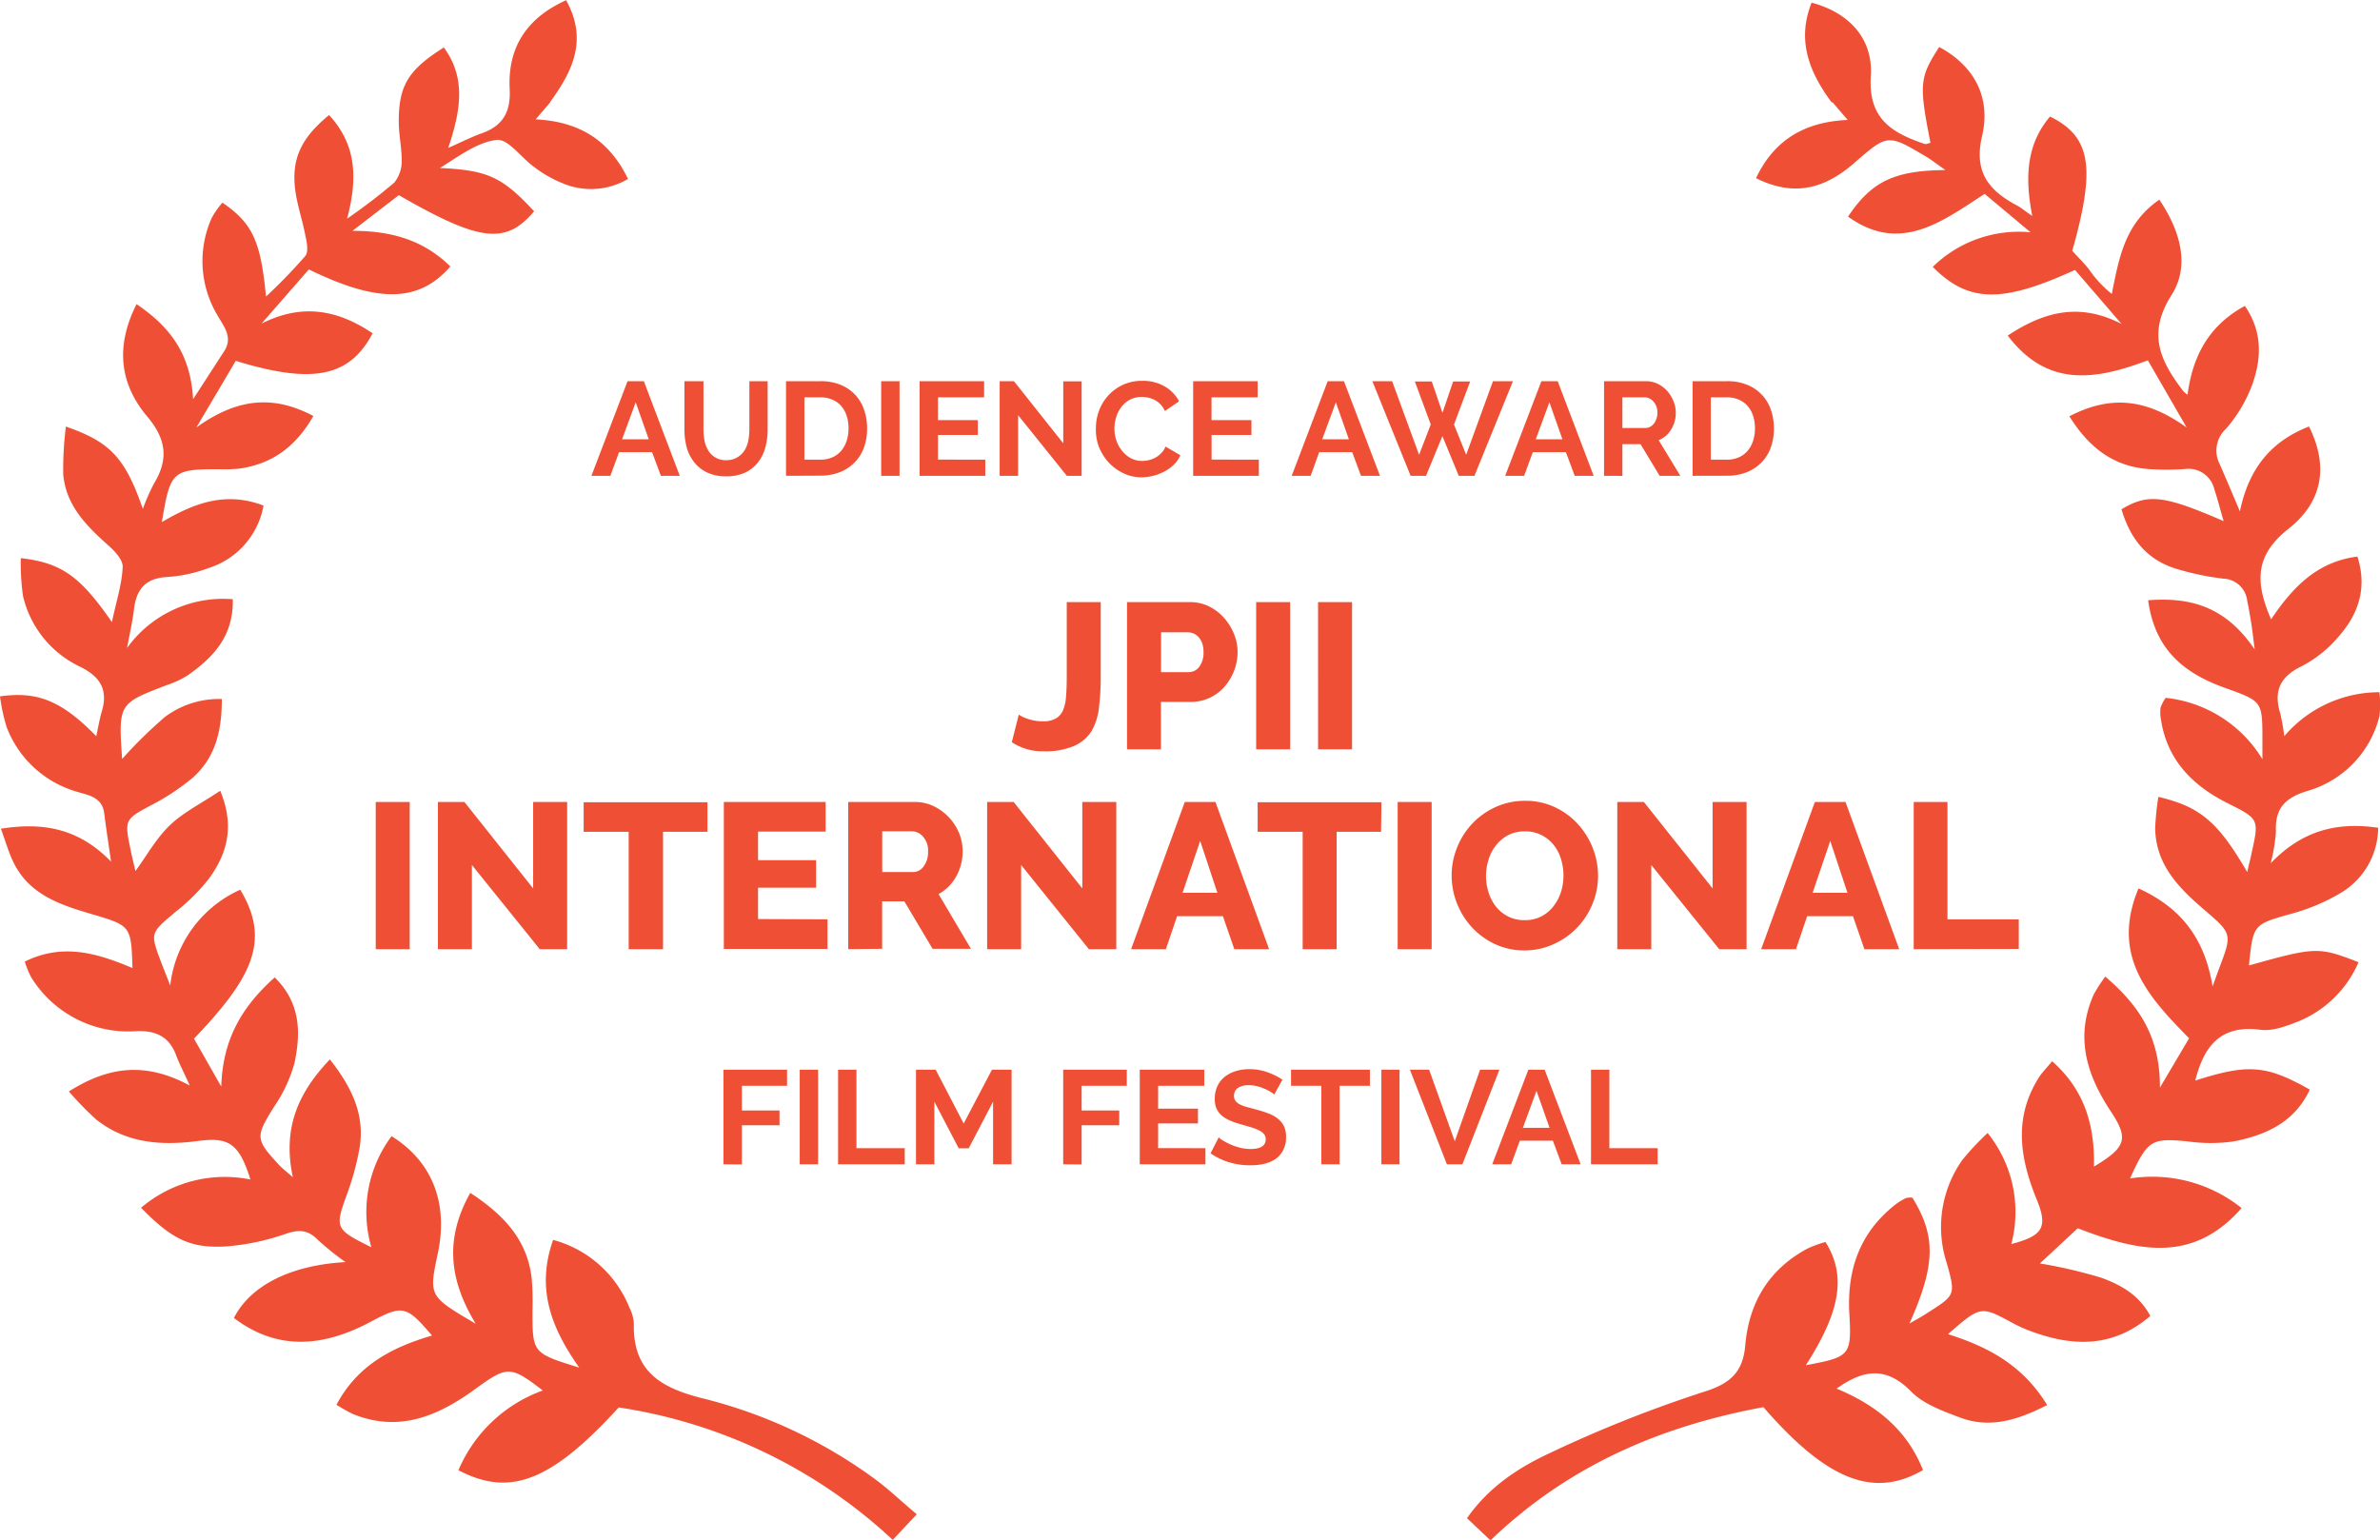 <svg xmlns="http://www.w3.org/2000/svg" viewBox="0 0 321.41 208"><defs><style>.cls-1{fill:#ef5035}</style></defs><title>jpl-laurel-red_1</title><g id="Layer_2" data-name="Layer 2"><g id="Layer_1-2" data-name="Layer 1"><path class="cls-1" d="M247.34 13.81c-3-4.06-4.73-8.35-2.69-13.45 4.93 1.3 8.31 4.74 8 9.87-.4 5.84 2.87 7.71 7.25 9.21.22.08.53-.09.8-.15-1.56-7.93-1.48-8.8 1.18-12.94 4.9 2.63 7 7 5.78 12.07-1.13 4.93 1 7.36 4.79 9.37.5.27.94.66 2 1.38-1-5.13-.83-9.63 2.4-13.43 5.53 2.73 6.19 6.86 3 18.14.71.78 1.54 1.6 2.26 2.5a15.1 15.1 0 0 0 3.08 3.32c1-5 1.78-9.52 6.42-12.73 2.83 4.21 4.18 8.9 1.65 12.88-3.36 5.28-1.46 9 1.6 13a4.91 4.91 0 0 0 .56.47c.68-5.19 2.84-9.34 7.74-12 2.42 3.53 2.25 7.13 1 10.62a19.23 19.23 0 0 1-3.57 6 4 4 0 0 0-.82 4.77c.82 1.86 1.6 3.73 2.72 6.36 1.25-6 4.37-9.52 9.33-11.46 2.53 5.06 2.08 10-2.77 13.82-4.58 3.61-4.5 7.24-2.35 12.23 2.88-4.29 6.18-7.79 11.66-8.48 1.39 4.36.07 7.93-2.71 11a16.33 16.33 0 0 1-4.8 3.8c-2.93 1.41-3.84 3.36-2.91 6.38a27.79 27.79 0 0 1 .54 3.08 16.89 16.89 0 0 1 12.85-5.94 12.64 12.64 0 0 1 0 3.25 14 14 0 0 1-9.66 10.07c-3.08.93-4.46 2.35-4.31 5.51a23.94 23.94 0 0 1-.71 4.27c4.3-4.47 9-5.59 14.51-4.79a10.31 10.31 0 0 1-5.2 8.89 26.51 26.51 0 0 1-6.47 2.71c-5.18 1.47-5.21 1.37-5.78 7 9-2.52 9.41-2.54 14.8-.44a15.07 15.07 0 0 1-8.13 8c-1.62.64-3.48 1.34-5.11 1.13-5.43-.72-7.65 2.25-8.81 6.86 7.11-2.28 9.57-2.12 15.47 1.22-2.06 4.42-5.94 6.15-10.29 7a22.13 22.13 0 0 1-6.16 0c-4.93-.48-5.44-.24-7.83 5a19.32 19.32 0 0 1 15.07 4c-6.7 7.66-14.26 5.74-22.13 2.73l-5.11 4.75a65.79 65.79 0 0 1 8.32 1.94c2.56.94 5.07 2.28 6.59 5.16-5.21 4.45-10.77 4.13-16.56 1.89a17.34 17.34 0 0 1-2-.93c-4.34-2.35-4.34-2.36-8.76 1.49 5.35 1.7 10.06 4.13 13.39 9.58-3.94 2-7.69 3.23-11.81 1.67-2.32-.88-4.9-1.81-6.56-3.5-3.27-3.32-6.3-3.09-10.06-.39 5.38 2.23 9.53 5.59 11.66 11-6.67 3.89-13 1.35-21.55-8.5-13.69 2.54-26.22 7.78-36.86 18l-3.17-3c3.06-4.35 7.1-6.9 11.3-8.85a172.52 172.52 0 0 1 20.85-8.27c3.56-1.12 5.13-2.76 5.43-6.23.51-5.82 3.22-10.31 8.46-13.1a17 17 0 0 1 2.37-.86c2.87 4.55 2 9.42-2.65 16.65 5.89-1.12 6.21-1.24 5.88-6.88-.35-6 1.39-11 6.17-14.79a8 8 0 0 1 1.48-.91 2.29 2.29 0 0 1 .86-.05c3.19 5.16 3.15 9.08-.4 17 1.07-.63 1.79-1 2.48-1.47 3.72-2.37 3.76-2.39 2.59-6.61a15.72 15.72 0 0 1 2.07-14.01 36.25 36.25 0 0 1 3.42-3.65 17 17 0 0 1 3.2 15c4.3-1.12 5-2.27 3.37-6.17-2.26-5.56-3.06-11.05.43-16.44.39-.6.91-1.11 1.71-2.08 4.42 3.89 5.77 8.72 5.65 14.23 4.37-2.63 4.73-3.75 2.25-7.5-3.26-4.93-4.83-10.06-2.26-15.79a22.45 22.45 0 0 1 1.54-2.38c4.46 3.83 7.41 8 7.38 15l3.94-6.66c-5.51-5.6-10.63-11.15-6.83-20.25 5.61 2.57 8.91 6.59 10 13.24.47-1.29.69-1.9.91-2.5 1.75-4.62 1.75-4.61-2.15-7.95-3.41-2.93-6.48-6.09-6.51-11a37.11 37.11 0 0 1 .43-4.15c5.69 1.33 8.08 3.42 12 10.16.22-1 .43-1.79.6-2.62 1-4.52 1-4.56-3.22-6.67-4.89-2.45-8.33-6-9.08-11.64a5 5 0 0 1 0-1.31 6.26 6.26 0 0 1 .68-1.3 17.41 17.41 0 0 1 13.07 8.29v-2.53c0-5.31 0-5.28-4.94-7.06-5.41-1.93-9.57-5-10.49-11.88 5.83-.45 10.5.91 14.39 6.65-.24-1.84-.33-2.71-.47-3.57-.16-1-.33-2-.54-3a3.36 3.36 0 0 0-3.25-3 37.34 37.34 0 0 1-6-1.23c-4-1.12-6.45-3.8-7.73-8.14 3.58-2.14 5.69-1.92 13.79 1.6-.47-1.62-.82-3-1.26-4.33a3.58 3.58 0 0 0-4-2.7 35.52 35.52 0 0 1-4.85 0c-4.75-.35-8.05-2.86-10.72-7.13 5.5-2.85 10.34-2.44 15.84 1.52l-5.24-9.08c-7 2.64-13.54 3.76-18.92-3.34 5.08-3.38 9.86-4.41 15.37-1.57l-6.29-7.3c-9.85 4.52-14.39 4.45-19.21-.41a16.6 16.6 0 0 1 13.21-4.67l-6.2-5.19c-5.79 3.75-11.41 8.13-18.45 3.07 3.19-4.76 6.26-6.23 13.15-6.29-1.09-.76-1.88-1.39-2.75-1.9-5.07-3-5.08-2.95-9.62 1-4.27 3.69-8.38 4.39-13.21 2 2.41-5.06 6.41-7.6 12.38-7.87l-2-2.34zm-173-.02l-2 2.33c5.94.31 9.94 2.83 12.47 8.05a9.82 9.82 0 0 1-8.82.59 16.48 16.48 0 0 1-3.81-2.17c-1.76-1.24-3.56-3.87-5.09-3.69-2.7.31-5.21 2.28-7.68 3.79 6.43.31 8.37 1.17 12.72 5.85-3.81 4.52-7.3 4.15-18.27-2.18l-6.26 4.82c5.27 0 9.59 1.25 13.22 4.81-4.2 4.86-9.73 5-19.11.4l-6.39 7.32c5.46-2.76 10.27-1.88 15 1.31-3.1 5.89-8.06 6.93-18.48 3.72l-5.32 9c5.49-3.94 10.35-4.43 15.8-1.55-2.38 4.17-5.62 6.52-10.1 7.12a20.56 20.56 0 0 1-2.64.07c-6.33 0-6.58.25-7.72 7.14 4.27-2.5 8.52-4.21 13.73-2.23a10.86 10.86 0 0 1-7.45 8.45 19.56 19.56 0 0 1-5.58 1.2c-2.94.16-4.16 1.69-4.47 4.4-.17 1.44-.5 2.87-.93 5.18a16 16 0 0 1 14.28-6.58c.11 5-2.65 7.86-6.07 10.27a12.69 12.69 0 0 1-2.79 1.31c-6.59 2.52-6.59 2.51-6.09 10a62.5 62.5 0 0 1 5.76-5.66 12.22 12.22 0 0 1 7.71-2.44c0 4.47-.94 8.14-4.21 10.86a30.39 30.39 0 0 1-5.14 3.38c-3.74 2-3.83 2-3 6 .2 1 .45 2 .68 3 1.55-2.12 2.82-4.44 4.65-6.19s4.22-2.93 6.8-4.66c2 4.84.9 8.49-1.46 11.8a27.5 27.5 0 0 1-4.68 4.65c-3.28 2.79-3.32 2.74-1.9 6.55.35.93.72 1.84 1.29 3.3a16.17 16.17 0 0 1 9.45-12.93c4.27 7 1.39 12.11-6.24 20.12l3.68 6.47c.2-6.53 2.9-10.88 7.22-14.75 3.58 3.54 3.51 7.6 2.66 11.61a19.74 19.74 0 0 1-2.79 5.93c-2.48 4-2.52 4.33.79 7.87.39.41.85.76 1.79 1.59-1.38-6.44.55-11.26 5-15.92 3 3.82 4.76 7.52 4 12a36.19 36.19 0 0 1-1.75 6.37c-1.58 4.39-1.54 4.59 3.35 7a17.1 17.1 0 0 1 2.73-15c5.55 3.45 7.68 9.11 6.24 15.86-1.22 5.75-1.22 5.75 5.12 9.47-3.71-6.1-4.11-11.64-.73-17.67 4.46 2.92 7.67 6.26 8.29 11.5a36.85 36.85 0 0 1 .11 4.41c0 5.73 0 5.73 6.31 7.69-3.79-5.37-5.85-10.7-3.52-17.25a15.4 15.4 0 0 1 10.3 9.15 5.36 5.36 0 0 1 .6 2.11c-.17 6.52 3.64 8.75 9.44 10.18a66.27 66.27 0 0 1 23 10.78c1.88 1.36 3.56 3 5.77 4.84l-3.25 3.46a69.34 69.34 0 0 0-37-17.89c-9.07 9.92-14.65 12.17-21.65 8.48a19.59 19.59 0 0 1 11.39-10.77c-4.42-3.39-4.78-3.35-9.22-.12-5 3.61-10.26 5.83-16.46 3.28a22.37 22.37 0 0 1-2.18-1.23c2.85-5.37 7.55-7.78 12.9-9.35-3.47-4.09-4-4.14-8.22-1.89-6.24 3.33-12.46 4.11-18.53-.48 2.28-4.51 7.89-7.16 15.07-7.55a37.83 37.83 0 0 1-3.73-3c-1.32-1.35-2.51-1.44-4.31-.83a31.55 31.55 0 0 1-8.11 1.71c-4.84.29-7.33-1-11.46-5.22a17.45 17.45 0 0 1 14.77-3.82c-1.52-4.83-2.9-5.75-7-5.21-4.94.66-9.74.36-13.84-2.9a43.72 43.72 0 0 1-3.68-3.78c5.4-3.42 10.38-4 16.33-.8-.81-1.79-1.39-2.89-1.81-4-.94-2.61-2.75-3.46-5.46-3.34A15.39 15.39 0 0 1 4.21 132a11.79 11.79 0 0 1-.86-2.11c5.15-2.56 9.85-1.11 14.54.87-.18-5.71-.21-5.72-5.48-7.28-4.28-1.26-8.52-2.63-10.64-7.1-.61-1.28-1-2.66-1.65-4.44C6 111 10.75 112 15 116.39c-.36-2.5-.67-4.49-.92-6.5-.28-2.33-2.27-2.48-3.87-3a14.42 14.42 0 0 1-9.32-8.7A25.12 25.12 0 0 1 0 94.06c5.11-.72 8.34.63 13 5.38.27-1.24.44-2.3.74-3.32.86-2.86-.12-4.64-2.8-6a14.12 14.12 0 0 1-7.83-9.6 30.84 30.84 0 0 1-.3-5.13c5.45.63 8 2.4 12.3 8.64.61-2.86 1.37-5.17 1.46-7.5 0-1-1.19-2.21-2.1-3-2.91-2.6-5.58-5.36-5.93-9.46a45.58 45.58 0 0 1 .36-6.45c6 2.08 8 4.23 10.39 11.12a28.08 28.08 0 0 1 1.49-3.4c2-3.28 1.7-6-.89-9.07-3.65-4.33-4.39-9.36-1.45-15.19 4.55 3.09 7.29 6.72 7.64 12.84l4.2-6.49c1.24-1.91-.11-3.39-.93-4.87a14.24 14.24 0 0 1-.75-13.14 11.78 11.78 0 0 1 1.44-2.05c4 2.76 5.17 5.08 5.88 12.69a74.64 74.64 0 0 0 5.31-5.48c.46-.58.21-1.88 0-2.8-.4-2.16-1.17-4.27-1.4-6.44-.42-4 .91-6.77 4.61-9.8 3.5 3.8 4 8.16 2.43 14a78.87 78.87 0 0 0 6.38-4.88 4.6 4.6 0 0 0 1-3c0-1.74-.4-3.5-.4-5.25 0-4.9 1.33-7 6.09-10 3 4.1 2.31 8.47.59 13.57 1.91-.84 3.16-1.49 4.46-1.95 2.88-1 4-2.85 3.84-6-.28-5.49 2.16-9.54 7.62-12 3 5.39.83 9.66-2.2 13.81zm63.24 82.74a4.89 4.89 0 0 0 1.19.56 6.08 6.08 0 0 0 2.11.34 3.34 3.34 0 0 0 1.65-.35 2.3 2.3 0 0 0 1-1.08 5.62 5.62 0 0 0 .43-1.86q.1-1.13.1-2.7V81.33h4.59v10.11a32.83 32.83 0 0 1-.24 4.13 8 8 0 0 1-1 3.18 5.29 5.29 0 0 1-2.34 2 9.74 9.74 0 0 1-4.12.73 7.43 7.43 0 0 1-4.31-1.23zm14.62 4.68V81.33h8.48a5.83 5.83 0 0 1 2.62.59 6.7 6.7 0 0 1 2 1.54 7.35 7.35 0 0 1 1.34 2.16 6.43 6.43 0 0 1 .49 2.44 7 7 0 0 1-.46 2.52 7.2 7.2 0 0 1-1.29 2.16 6.06 6.06 0 0 1-2 1.51 6 6 0 0 1-2.6.56h-4v6.41zm4.59-10.42h3.75a1.77 1.77 0 0 0 1.4-.7 3.11 3.11 0 0 0 .59-2 3.56 3.56 0 0 0-.18-1.2 2.48 2.48 0 0 0-.49-.84 1.87 1.87 0 0 0-.7-.49 2.13 2.13 0 0 0-.78-.15h-3.58zm12.85 10.42V81.33h4.59v19.88zm8.36 0V81.33h4.59v19.88z"/><path class="cls-1" d="M50.74 128.21v-19.88h4.59v19.88zm12.99-11.37v11.37h-4.59v-19.88h3.58L72 120v-11.67h4.59v19.88h-3.7zm31.81-4.48h-6v15.85H84.9v-15.85h-6.08v-4h16.72zm16.21 11.82v4h-14v-19.85h13.75v4h-9.13v3.86h7.84v3.72h-7.84v4.23zm2.8 4.03v-19.88h9a5.77 5.77 0 0 1 2.59.59 6.88 6.88 0 0 1 2.06 1.54 7.23 7.23 0 0 1 1.36 2.16A6.43 6.43 0 0 1 130 115a6.9 6.9 0 0 1-.87 3.39 6.07 6.07 0 0 1-2.38 2.38l4.37 7.39h-5.18l-3.81-6.41h-3v6.41zm4.59-10.42h4.2a1.72 1.72 0 0 0 1.4-.77 3.16 3.16 0 0 0 .59-2 2.78 2.78 0 0 0-.67-2 2 2 0 0 0-1.46-.73h-4.06zm18.76-.95v11.37h-4.59v-19.88h3.58l9.27 11.67v-11.67h4.59v19.88h-3.7zm22.1-8.51h4.14l7.25 19.88h-4.7l-1.54-4.45h-6.19l-1.51 4.45h-4.7zm4.4 12.26l-2.32-7-2.38 7zm22.11-8.23h-6v15.85h-4.59v-15.85h-6.08v-4h16.72zm2.24 15.85v-19.88h4.59v19.88zm17.11.17a9.24 9.24 0 0 1-4-.87 9.93 9.93 0 0 1-3.11-2.28 10.41 10.41 0 0 1-2-3.23 10.2 10.2 0 0 1-.71-3.75 9.92 9.92 0 0 1 .74-3.78A10 10 0 0 1 202 109a9.51 9.51 0 0 1 4-.83 9.25 9.25 0 0 1 4 .87 9.83 9.83 0 0 1 3.11 2.3 10.37 10.37 0 0 1 2 3.25 10.24 10.24 0 0 1 .7 3.7 9.93 9.93 0 0 1-.74 3.78 10.06 10.06 0 0 1-5.19 5.43 9.37 9.37 0 0 1-4.02.88zm-5.18-10.08a7.41 7.41 0 0 0 .34 2.23 5.93 5.93 0 0 0 1 1.92 4.89 4.89 0 0 0 1.64 1.34 4.83 4.83 0 0 0 2.24.5 4.74 4.74 0 0 0 2.3-.53 5 5 0 0 0 1.62-1.39 6.06 6.06 0 0 0 1-1.93 7.66 7.66 0 0 0 .32-2.2 7.48 7.48 0 0 0-.34-2.23 5.65 5.65 0 0 0-1-1.9 5 5 0 0 0-1.64-1.32 4.87 4.87 0 0 0-2.23-.49 4.77 4.77 0 0 0-2.28.52 5.11 5.11 0 0 0-1.62 1.36 5.75 5.75 0 0 0-1 1.92 7.63 7.63 0 0 0-.35 2.2zm22.32-1.46v11.37h-4.59v-19.88H222l9.28 11.67v-11.67h4.59v19.88h-3.7zm22.09-8.51h4.14l7.25 19.88h-4.7l-1.54-4.45h-6.19l-1.51 4.45h-4.7zm4.4 12.26l-2.32-7-2.38 7zm8.95 7.62v-19.88H263v15.85h9.63v4zM84.75 51.49h2.2l4.85 12.78h-2.55l-1.19-3.19H83.6l-1.17 3.19h-2.56zm2.86 7.85l-1.76-5-1.84 5zm10.44 2.82a2.85 2.85 0 0 0 1.48-.36 2.9 2.9 0 0 0 1-.94 3.88 3.88 0 0 0 .52-1.32 7.68 7.68 0 0 0 .15-1.54v-6.51h2.47V58a9.32 9.32 0 0 1-.32 2.47 5.66 5.66 0 0 1-1 2 4.74 4.74 0 0 1-1.74 1.37 5.88 5.88 0 0 1-2.54.5 5.81 5.81 0 0 1-2.6-.53 4.84 4.84 0 0 1-1.74-1.4 5.6 5.6 0 0 1-1-2 9.54 9.54 0 0 1-.3-2.39v-6.53H95V58a7.7 7.7 0 0 0 .15 1.56 3.86 3.86 0 0 0 .52 1.32 2.71 2.71 0 0 0 2.42 1.28zm8.1 2.11V51.49h4.64a6.94 6.94 0 0 1 2.75.5 5.51 5.51 0 0 1 3.16 3.39 7.62 7.62 0 0 1 .4 2.47 7.48 7.48 0 0 1-.44 2.64 5.63 5.63 0 0 1-1.27 2 5.73 5.73 0 0 1-2 1.3 7 7 0 0 1-2.6.46zm8.44-6.41a5.47 5.47 0 0 0-.25-1.69 3.8 3.8 0 0 0-.74-1.33 3.3 3.3 0 0 0-1.2-.86 4 4 0 0 0-1.61-.31h-2.16v8.42h2.16a3.9 3.9 0 0 0 1.63-.32 3.34 3.34 0 0 0 1.19-.89 4 4 0 0 0 .73-1.34 5.41 5.41 0 0 0 .25-1.68zm4.41 6.41V51.49h2.48v12.78zm14.06-2.18v2.18h-8.87V51.49h8.71v2.18h-6.23v3.08h5.38v2h-5.38v3.33zm4.43-6.01v8.19H135V51.49h1.93l6.66 8.39v-8.37h2.48v12.76h-2zM148 57.79a6.62 6.62 0 0 1 .42-2.31A6.2 6.2 0 0 1 151.6 52a6.11 6.11 0 0 1 2.66-.56 5.81 5.81 0 0 1 3.05.77 5 5 0 0 1 1.92 2l-1.91 1.31a3.26 3.26 0 0 0-.61-.91 3.08 3.08 0 0 0-.77-.58 3.5 3.5 0 0 0-.86-.31 4.1 4.1 0 0 0-.88-.1 3.35 3.35 0 0 0-1.63.38 3.58 3.58 0 0 0-1.15 1 4.34 4.34 0 0 0-.69 1.37 5.2 5.2 0 0 0-.23 1.52 5 5 0 0 0 .27 1.63 4.35 4.35 0 0 0 .77 1.38 3.82 3.82 0 0 0 1.19 1 3.25 3.25 0 0 0 1.52.36 4 4 0 0 0 .9-.11 3.42 3.42 0 0 0 .89-.34 3.39 3.39 0 0 0 .78-.6 2.78 2.78 0 0 0 .58-.89l2 1.17a3.85 3.85 0 0 1-.87 1.27 5.63 5.63 0 0 1-1.28.93 6.54 6.54 0 0 1-1.52.58 6.67 6.67 0 0 1-1.58.2 5.45 5.45 0 0 1-2.5-.58 6.52 6.52 0 0 1-2-1.5 7 7 0 0 1-1.28-2.11 6.58 6.58 0 0 1-.37-2.49zm22 4.3v2.18h-8.87V51.49h8.71v2.18h-6.23v3.08H169v2h-5.38v3.33zm9.3-10.6h2.2l4.86 12.78h-2.56l-1.19-3.19h-4.46L177 64.27h-2.56zm2.86 7.85l-1.76-5-1.84 5zm8.91-7.81h2.29l1.44 4.23 1.44-4.23h2.3l-2.18 5.81 1.64 4.09 3.62-9.94h2.7l-5.2 12.78H197l-2.21-5.36-2.21 5.36h-2.08l-5.17-12.78H188l3.64 9.94 1.58-4.09zm17.09-.04h2.2l4.86 12.78h-2.56l-1.19-3.19H207l-1.17 3.19h-2.56zm2.84 7.85l-1.76-5-1.84 5zm5.62 4.93V51.49h5.65a3.63 3.63 0 0 1 1.63.37 4.23 4.23 0 0 1 1.29 1 4.6 4.6 0 0 1 .81 1.34 4.11 4.11 0 0 1 .31 1.54 4.25 4.25 0 0 1-.62 2.26 3.56 3.56 0 0 1-1.69 1.46l2.92 4.81h-2.79L221.55 60h-2.45v4.28zm2.48-6.46h3.11a1.32 1.32 0 0 0 .64-.16 1.63 1.63 0 0 0 .51-.44 2.21 2.21 0 0 0 .34-.66 2.55 2.55 0 0 0 .13-.81 2.31 2.31 0 0 0-.14-.83 2.18 2.18 0 0 0-.39-.66 1.75 1.75 0 0 0-.56-.43 1.45 1.45 0 0 0-.64-.15h-3zm9.48 6.46V51.49h4.64A6.94 6.94 0 0 1 236 52a5.51 5.51 0 0 1 3.16 3.39 7.62 7.62 0 0 1 .4 2.47 7.48 7.48 0 0 1-.44 2.64 5.63 5.63 0 0 1-1.27 2 5.73 5.73 0 0 1-2 1.3 7 7 0 0 1-2.6.46zm8.42-6.41a5.47 5.47 0 0 0-.25-1.69 3.8 3.8 0 0 0-.74-1.33 3.3 3.3 0 0 0-1.2-.86 4 4 0 0 0-1.61-.31h-2.16v8.42h2.16a3.9 3.9 0 0 0 1.63-.32 3.34 3.34 0 0 0 1.19-.89 4 4 0 0 0 .73-1.34 5.41 5.41 0 0 0 .25-1.68zM97.7 157.27v-12.78h8.59v2.18h-6.1V150h5.08v2h-5.08v5.29zm10.3 0v-12.78h2.48v12.78zm5.18 0v-12.78h2.48v10.6h6.52v2.18zm20.93 0v-8.46l-3.29 6.3h-1.35l-3.29-6.3v8.46h-2.48v-12.78h2.66l3.78 7.27 3.82-7.27h2.65v12.78zm9.47 0v-12.78h8.59v2.18h-6.1V150h5.08v2h-5.08v5.29zm19.21-2.18v2.18h-8.87v-12.78h8.71v2.18h-6.23v3.08h5.38v2h-5.38v3.33zm9.29-7.25a3.13 3.13 0 0 0-.46-.34 5.57 5.57 0 0 0-.81-.42 7 7 0 0 0-1-.35 4.51 4.51 0 0 0-1.13-.14 2.54 2.54 0 0 0-1.53.38 1.25 1.25 0 0 0-.5 1.06 1.09 1.09 0 0 0 .19.66 1.62 1.62 0 0 0 .55.46 4.59 4.59 0 0 0 .91.36l1.27.34q.94.25 1.7.54a4.6 4.6 0 0 1 1.3.72 3 3 0 0 1 .82 1 3.44 3.44 0 0 1 .29 1.49 3.7 3.7 0 0 1-.39 1.75 3.26 3.26 0 0 1-1 1.18 4.53 4.53 0 0 1-1.51.66 7.6 7.6 0 0 1-1.79.21 9.61 9.61 0 0 1-2.99-.4 8.77 8.77 0 0 1-2.52-1.22l1.1-2.14a3.43 3.43 0 0 0 .58.42 8.81 8.81 0 0 0 1 .52 7.68 7.68 0 0 0 1.28.44 5.76 5.76 0 0 0 1.44.18q2.05 0 2.05-1.31a1.08 1.08 0 0 0-.23-.7 2 2 0 0 0-.67-.5 6.41 6.41 0 0 0-1-.4l-1.37-.4a11.54 11.54 0 0 1-1.59-.55 4.17 4.17 0 0 1-1.12-.7 2.63 2.63 0 0 1-.68-.94 3.25 3.25 0 0 1-.22-1.27 4 4 0 0 1 .36-1.73 3.48 3.48 0 0 1 1-1.26 4.53 4.53 0 0 1 1.48-.76 6.14 6.14 0 0 1 1.82-.26 7.05 7.05 0 0 1 2.48.42 9.26 9.26 0 0 1 2 1zm12.92-1.17h-4.09v10.6h-2.47v-10.6h-4.09v-2.18H185zm1.55 10.6v-12.78H189v12.78zm6.45-12.78l3.46 9.67 3.42-9.67h2.61l-5 12.78h-2.09l-5-12.78zm13.4 0h2.2l4.86 12.78h-2.56l-1.19-3.19h-4.46l-1.17 3.19h-2.56zm2.86 7.85l-1.76-5-1.84 5zm5.6 4.93v-12.78h2.48v10.6h6.52v2.18z"/></g></g></svg>
